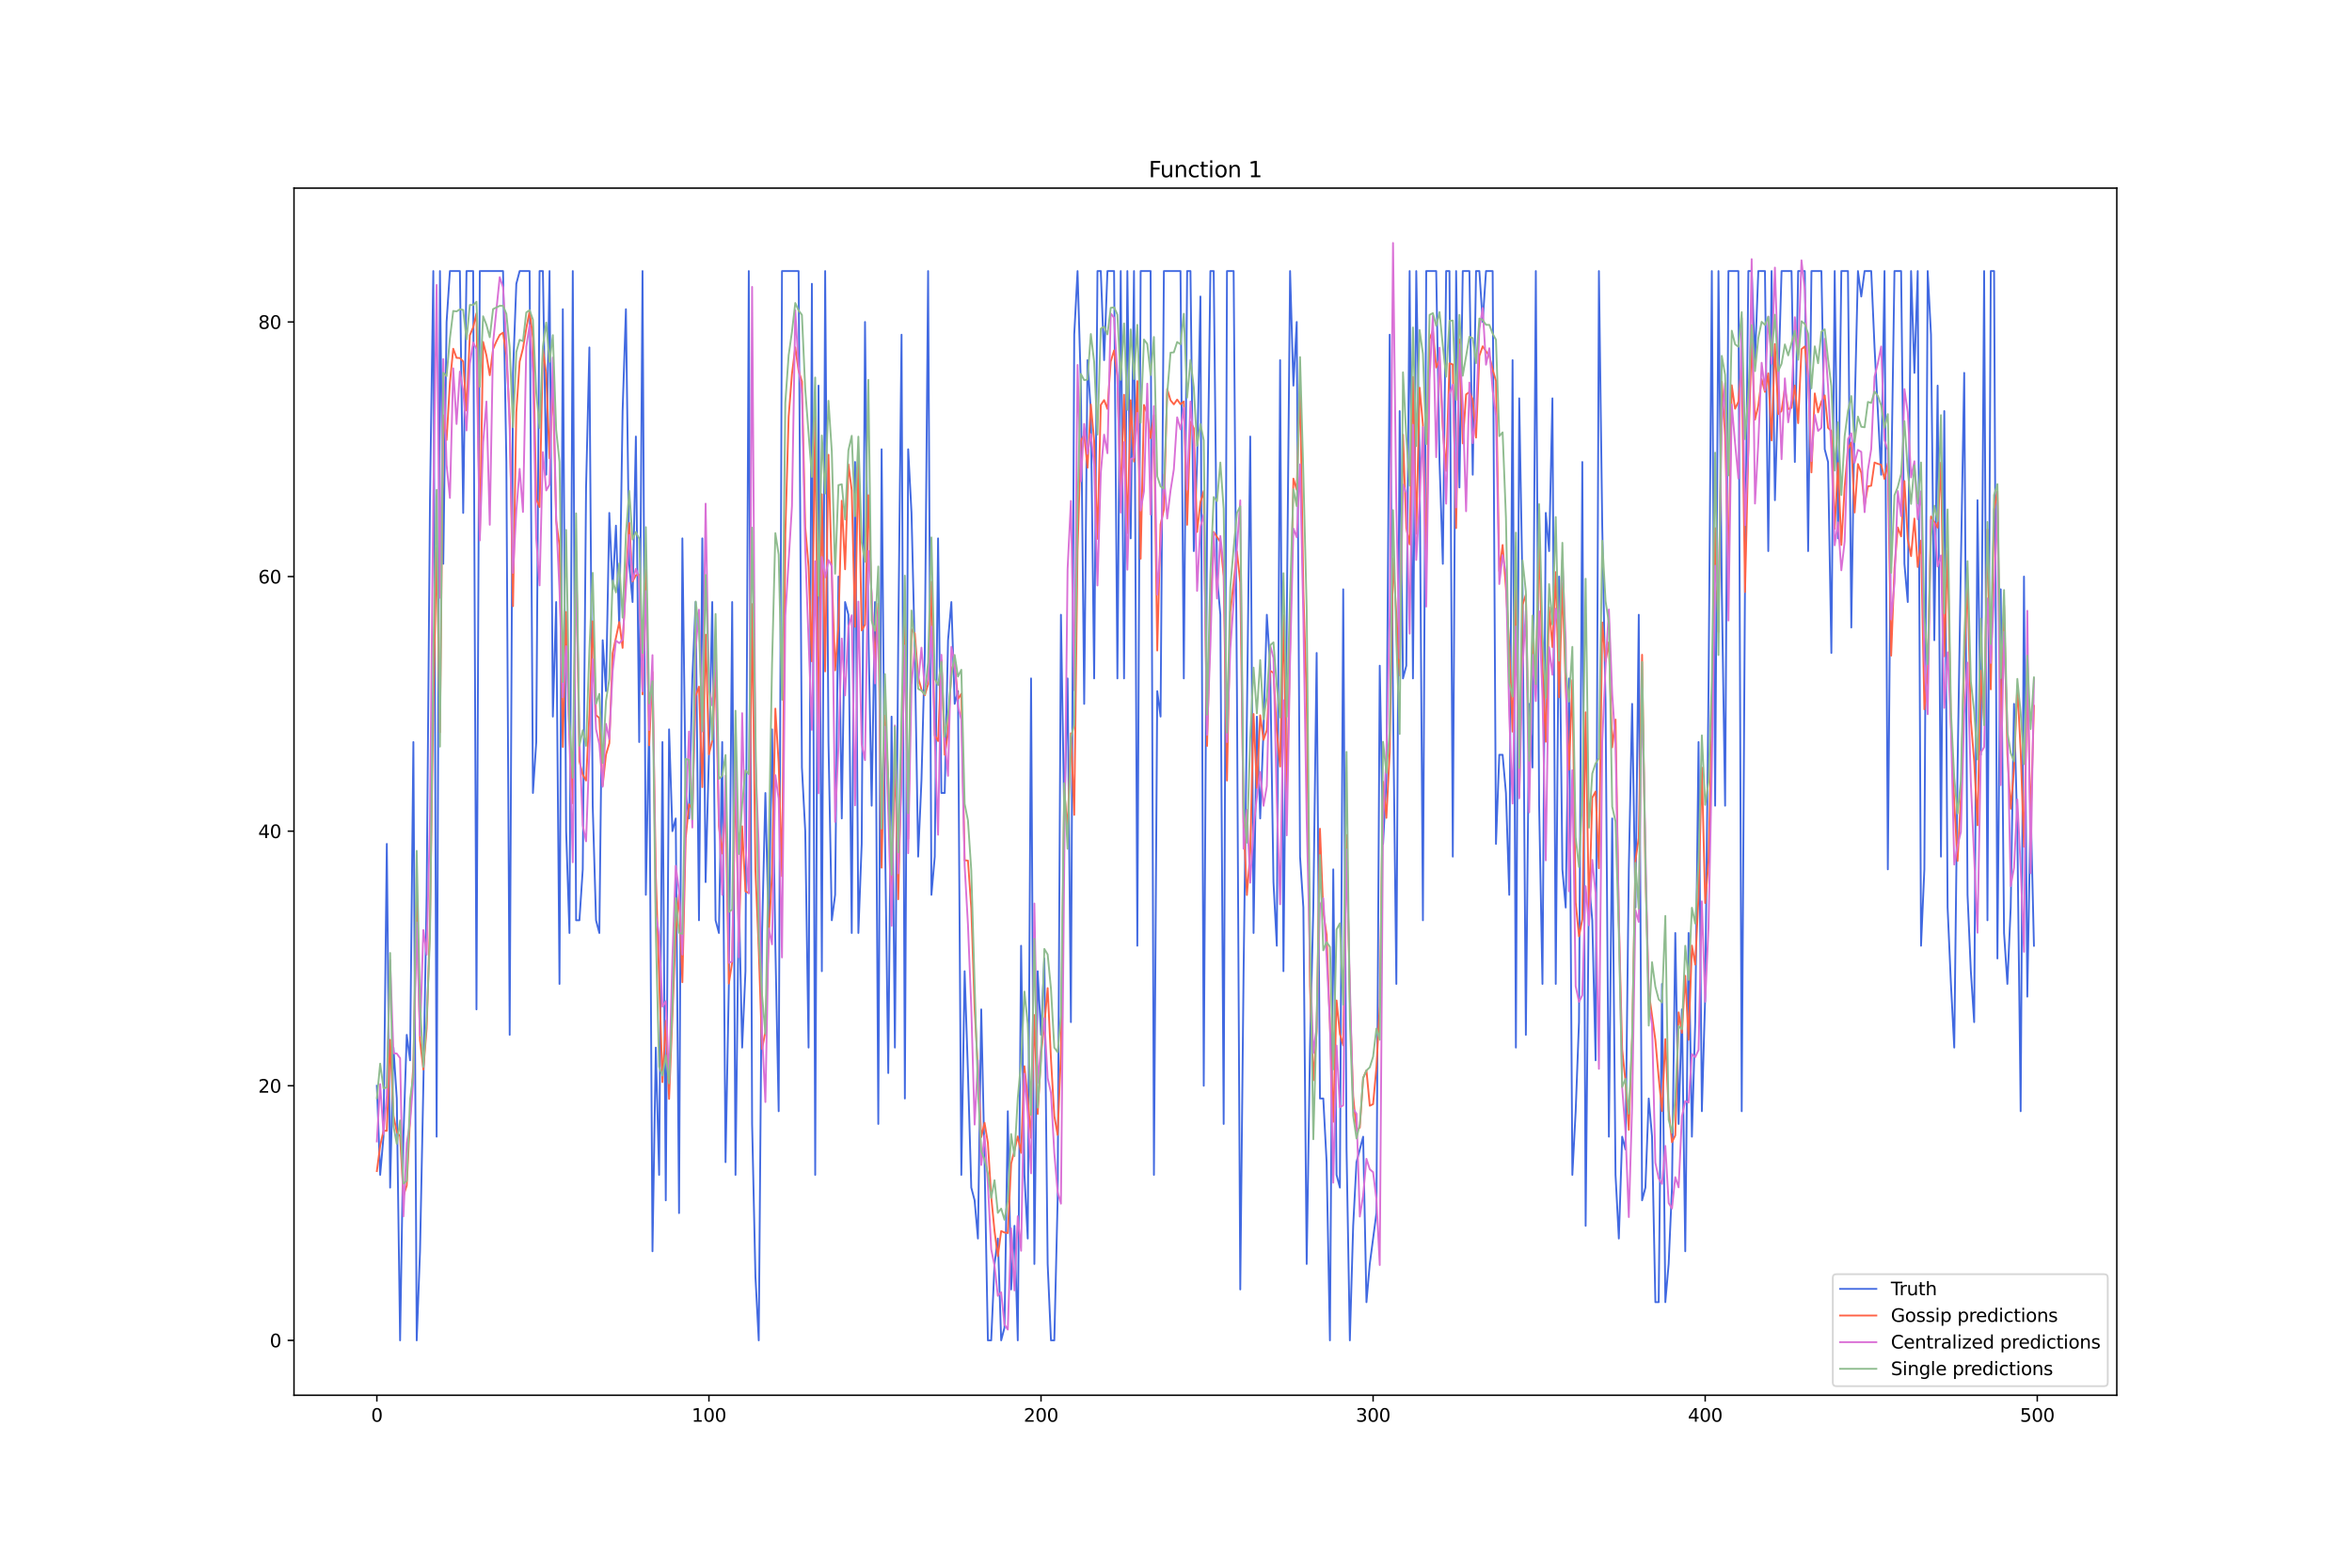 <?xml version="1.0" encoding="utf-8" standalone="no"?>
<!DOCTYPE svg PUBLIC "-//W3C//DTD SVG 1.1//EN"
  "http://www.w3.org/Graphics/SVG/1.1/DTD/svg11.dtd">
<svg xmlns:xlink="http://www.w3.org/1999/xlink" width="1296pt" height="864pt" viewBox="0 0 1296 864" xmlns="http://www.w3.org/2000/svg" version="1.1">
 <defs>
  <style type="text/css">*{stroke-linejoin: round; stroke-linecap: butt}</style>
 </defs>
 <g id="figure_1">
  <g id="patch_1">
   <path d="M 0 864 
L 1296 864 
L 1296 0 
L 0 0 
z
" style="fill: #ffffff"/>
  </g>
  <g id="axes_1">
   <g id="patch_2">
    <path d="M 162 768.96 
L 1166.4 768.96 
L 1166.4 103.68 
L 162 103.68 
z
" style="fill: #ffffff"/>
   </g>
   <g id="matplotlib.axis_1">
    <g id="xtick_1">
     <g id="line2d_1">
      <defs>
       <path id="m0e1971f159" d="M 0 0 
L 0 3.5 
" style="stroke: #000000; stroke-width: 0.8"/>
      </defs>
      <g>
       <use xlink:href="#m0e1971f159" x="207.655" y="768.96" style="stroke: #000000; stroke-width: 0.8"/>
      </g>
     </g>
     <g id="text_1">
      <!-- 0 -->
      <g transform="translate(204.473 783.558) scale(0.1 -0.1)">
       <defs>
        <path id="DejaVuSans-30" d="M 2034 4250 
Q 1547 4250 1301 3770 
Q 1056 3291 1056 2328 
Q 1056 1369 1301 889 
Q 1547 409 2034 409 
Q 2525 409 2770 889 
Q 3016 1369 3016 2328 
Q 3016 3291 2770 3770 
Q 2525 4250 2034 4250 
z
M 2034 4750 
Q 2819 4750 3233 4129 
Q 3647 3509 3647 2328 
Q 3647 1150 3233 529 
Q 2819 -91 2034 -91 
Q 1250 -91 836 529 
Q 422 1150 422 2328 
Q 422 3509 836 4129 
Q 1250 4750 2034 4750 
z
" transform="scale(0.016)"/>
       </defs>
       <use xlink:href="#DejaVuSans-30"/>
      </g>
     </g>
    </g>
    <g id="xtick_2">
     <g id="line2d_2">
      <g>
       <use xlink:href="#m0e1971f159" x="390.639" y="768.96" style="stroke: #000000; stroke-width: 0.8"/>
      </g>
     </g>
     <g id="text_2">
      <!-- 100 -->
      <g transform="translate(381.095 783.558) scale(0.1 -0.1)">
       <defs>
        <path id="DejaVuSans-31" d="M 794 531 
L 1825 531 
L 1825 4091 
L 703 3866 
L 703 4441 
L 1819 4666 
L 2450 4666 
L 2450 531 
L 3481 531 
L 3481 0 
L 794 0 
L 794 531 
z
" transform="scale(0.016)"/>
       </defs>
       <use xlink:href="#DejaVuSans-31"/>
       <use xlink:href="#DejaVuSans-30" x="63.623"/>
       <use xlink:href="#DejaVuSans-30" x="127.246"/>
      </g>
     </g>
    </g>
    <g id="xtick_3">
     <g id="line2d_3">
      <g>
       <use xlink:href="#m0e1971f159" x="573.623" y="768.96" style="stroke: #000000; stroke-width: 0.8"/>
      </g>
     </g>
     <g id="text_3">
      <!-- 200 -->
      <g transform="translate(564.079 783.558) scale(0.1 -0.1)">
       <defs>
        <path id="DejaVuSans-32" d="M 1228 531 
L 3431 531 
L 3431 0 
L 469 0 
L 469 531 
Q 828 903 1448 1529 
Q 2069 2156 2228 2338 
Q 2531 2678 2651 2914 
Q 2772 3150 2772 3378 
Q 2772 3750 2511 3984 
Q 2250 4219 1831 4219 
Q 1534 4219 1204 4116 
Q 875 4013 500 3803 
L 500 4441 
Q 881 4594 1212 4672 
Q 1544 4750 1819 4750 
Q 2544 4750 2975 4387 
Q 3406 4025 3406 3419 
Q 3406 3131 3298 2873 
Q 3191 2616 2906 2266 
Q 2828 2175 2409 1742 
Q 1991 1309 1228 531 
z
" transform="scale(0.016)"/>
       </defs>
       <use xlink:href="#DejaVuSans-32"/>
       <use xlink:href="#DejaVuSans-30" x="63.623"/>
       <use xlink:href="#DejaVuSans-30" x="127.246"/>
      </g>
     </g>
    </g>
    <g id="xtick_4">
     <g id="line2d_4">
      <g>
       <use xlink:href="#m0e1971f159" x="756.607" y="768.96" style="stroke: #000000; stroke-width: 0.8"/>
      </g>
     </g>
     <g id="text_4">
      <!-- 300 -->
      <g transform="translate(747.063 783.558) scale(0.1 -0.1)">
       <defs>
        <path id="DejaVuSans-33" d="M 2597 2516 
Q 3050 2419 3304 2112 
Q 3559 1806 3559 1356 
Q 3559 666 3084 287 
Q 2609 -91 1734 -91 
Q 1441 -91 1130 -33 
Q 819 25 488 141 
L 488 750 
Q 750 597 1062 519 
Q 1375 441 1716 441 
Q 2309 441 2620 675 
Q 2931 909 2931 1356 
Q 2931 1769 2642 2001 
Q 2353 2234 1838 2234 
L 1294 2234 
L 1294 2753 
L 1863 2753 
Q 2328 2753 2575 2939 
Q 2822 3125 2822 3475 
Q 2822 3834 2567 4026 
Q 2313 4219 1838 4219 
Q 1578 4219 1281 4162 
Q 984 4106 628 3988 
L 628 4550 
Q 988 4650 1302 4700 
Q 1616 4750 1894 4750 
Q 2613 4750 3031 4423 
Q 3450 4097 3450 3541 
Q 3450 3153 3228 2886 
Q 3006 2619 2597 2516 
z
" transform="scale(0.016)"/>
       </defs>
       <use xlink:href="#DejaVuSans-33"/>
       <use xlink:href="#DejaVuSans-30" x="63.623"/>
       <use xlink:href="#DejaVuSans-30" x="127.246"/>
      </g>
     </g>
    </g>
    <g id="xtick_5">
     <g id="line2d_5">
      <g>
       <use xlink:href="#m0e1971f159" x="939.591" y="768.96" style="stroke: #000000; stroke-width: 0.8"/>
      </g>
     </g>
     <g id="text_5">
      <!-- 400 -->
      <g transform="translate(930.047 783.558) scale(0.1 -0.1)">
       <defs>
        <path id="DejaVuSans-34" d="M 2419 4116 
L 825 1625 
L 2419 1625 
L 2419 4116 
z
M 2253 4666 
L 3047 4666 
L 3047 1625 
L 3713 1625 
L 3713 1100 
L 3047 1100 
L 3047 0 
L 2419 0 
L 2419 1100 
L 313 1100 
L 313 1709 
L 2253 4666 
z
" transform="scale(0.016)"/>
       </defs>
       <use xlink:href="#DejaVuSans-34"/>
       <use xlink:href="#DejaVuSans-30" x="63.623"/>
       <use xlink:href="#DejaVuSans-30" x="127.246"/>
      </g>
     </g>
    </g>
    <g id="xtick_6">
     <g id="line2d_6">
      <g>
       <use xlink:href="#m0e1971f159" x="1122.575" y="768.96" style="stroke: #000000; stroke-width: 0.8"/>
      </g>
     </g>
     <g id="text_6">
      <!-- 500 -->
      <g transform="translate(1113.032 783.558) scale(0.1 -0.1)">
       <defs>
        <path id="DejaVuSans-35" d="M 691 4666 
L 3169 4666 
L 3169 4134 
L 1269 4134 
L 1269 2991 
Q 1406 3038 1543 3061 
Q 1681 3084 1819 3084 
Q 2600 3084 3056 2656 
Q 3513 2228 3513 1497 
Q 3513 744 3044 326 
Q 2575 -91 1722 -91 
Q 1428 -91 1123 -41 
Q 819 9 494 109 
L 494 744 
Q 775 591 1075 516 
Q 1375 441 1709 441 
Q 2250 441 2565 725 
Q 2881 1009 2881 1497 
Q 2881 1984 2565 2268 
Q 2250 2553 1709 2553 
Q 1456 2553 1204 2497 
Q 953 2441 691 2322 
L 691 4666 
z
" transform="scale(0.016)"/>
       </defs>
       <use xlink:href="#DejaVuSans-35"/>
       <use xlink:href="#DejaVuSans-30" x="63.623"/>
       <use xlink:href="#DejaVuSans-30" x="127.246"/>
      </g>
     </g>
    </g>
   </g>
   <g id="matplotlib.axis_2">
    <g id="ytick_1">
     <g id="line2d_7">
      <defs>
       <path id="m66af9d716a" d="M 0 0 
L -3.5 0 
" style="stroke: #000000; stroke-width: 0.8"/>
      </defs>
      <g>
       <use xlink:href="#m66af9d716a" x="162" y="738.72" style="stroke: #000000; stroke-width: 0.8"/>
      </g>
     </g>
     <g id="text_7">
      <!-- 0 -->
      <g transform="translate(148.637 742.519) scale(0.1 -0.1)">
       <use xlink:href="#DejaVuSans-30"/>
      </g>
     </g>
    </g>
    <g id="ytick_2">
     <g id="line2d_8">
      <g>
       <use xlink:href="#m66af9d716a" x="162" y="598.402" style="stroke: #000000; stroke-width: 0.8"/>
      </g>
     </g>
     <g id="text_8">
      <!-- 20 -->
      <g transform="translate(142.275 602.201) scale(0.1 -0.1)">
       <use xlink:href="#DejaVuSans-32"/>
       <use xlink:href="#DejaVuSans-30" x="63.623"/>
      </g>
     </g>
    </g>
    <g id="ytick_3">
     <g id="line2d_9">
      <g>
       <use xlink:href="#m66af9d716a" x="162" y="458.084" style="stroke: #000000; stroke-width: 0.8"/>
      </g>
     </g>
     <g id="text_9">
      <!-- 40 -->
      <g transform="translate(142.275 461.883) scale(0.1 -0.1)">
       <use xlink:href="#DejaVuSans-34"/>
       <use xlink:href="#DejaVuSans-30" x="63.623"/>
      </g>
     </g>
    </g>
    <g id="ytick_4">
     <g id="line2d_10">
      <g>
       <use xlink:href="#m66af9d716a" x="162" y="317.765" style="stroke: #000000; stroke-width: 0.8"/>
      </g>
     </g>
     <g id="text_10">
      <!-- 60 -->
      <g transform="translate(142.275 321.565) scale(0.1 -0.1)">
       <defs>
        <path id="DejaVuSans-36" d="M 2113 2584 
Q 1688 2584 1439 2293 
Q 1191 2003 1191 1497 
Q 1191 994 1439 701 
Q 1688 409 2113 409 
Q 2538 409 2786 701 
Q 3034 994 3034 1497 
Q 3034 2003 2786 2293 
Q 2538 2584 2113 2584 
z
M 3366 4563 
L 3366 3988 
Q 3128 4100 2886 4159 
Q 2644 4219 2406 4219 
Q 1781 4219 1451 3797 
Q 1122 3375 1075 2522 
Q 1259 2794 1537 2939 
Q 1816 3084 2150 3084 
Q 2853 3084 3261 2657 
Q 3669 2231 3669 1497 
Q 3669 778 3244 343 
Q 2819 -91 2113 -91 
Q 1303 -91 875 529 
Q 447 1150 447 2328 
Q 447 3434 972 4092 
Q 1497 4750 2381 4750 
Q 2619 4750 2861 4703 
Q 3103 4656 3366 4563 
z
" transform="scale(0.016)"/>
       </defs>
       <use xlink:href="#DejaVuSans-36"/>
       <use xlink:href="#DejaVuSans-30" x="63.623"/>
      </g>
     </g>
    </g>
    <g id="ytick_5">
     <g id="line2d_11">
      <g>
       <use xlink:href="#m66af9d716a" x="162" y="177.447" style="stroke: #000000; stroke-width: 0.8"/>
      </g>
     </g>
     <g id="text_11">
      <!-- 80 -->
      <g transform="translate(142.275 181.247) scale(0.1 -0.1)">
       <defs>
        <path id="DejaVuSans-38" d="M 2034 2216 
Q 1584 2216 1326 1975 
Q 1069 1734 1069 1313 
Q 1069 891 1326 650 
Q 1584 409 2034 409 
Q 2484 409 2743 651 
Q 3003 894 3003 1313 
Q 3003 1734 2745 1975 
Q 2488 2216 2034 2216 
z
M 1403 2484 
Q 997 2584 770 2862 
Q 544 3141 544 3541 
Q 544 4100 942 4425 
Q 1341 4750 2034 4750 
Q 2731 4750 3128 4425 
Q 3525 4100 3525 3541 
Q 3525 3141 3298 2862 
Q 3072 2584 2669 2484 
Q 3125 2378 3379 2068 
Q 3634 1759 3634 1313 
Q 3634 634 3220 271 
Q 2806 -91 2034 -91 
Q 1263 -91 848 271 
Q 434 634 434 1313 
Q 434 1759 690 2068 
Q 947 2378 1403 2484 
z
M 1172 3481 
Q 1172 3119 1398 2916 
Q 1625 2713 2034 2713 
Q 2441 2713 2670 2916 
Q 2900 3119 2900 3481 
Q 2900 3844 2670 4047 
Q 2441 4250 2034 4250 
Q 1625 4250 1398 4047 
Q 1172 3844 1172 3481 
z
" transform="scale(0.016)"/>
       </defs>
       <use xlink:href="#DejaVuSans-38"/>
       <use xlink:href="#DejaVuSans-30" x="63.623"/>
      </g>
     </g>
    </g>
   </g>
   <g id="line2d_12">
    <path d="M 207.655 598.402 
L 209.484 647.513 
L 211.314 626.465 
L 213.144 465.1 
L 214.974 654.529 
L 216.804 577.354 
L 218.634 605.418 
L 220.463 738.72 
L 222.293 626.465 
L 224.123 570.338 
L 225.953 584.37 
L 227.783 408.972 
L 229.613 738.72 
L 231.442 689.609 
L 233.272 598.402 
L 235.102 493.163 
L 236.932 275.67 
L 238.762 149.384 
L 240.592 626.465 
L 242.422 149.384 
L 244.251 310.75 
L 246.081 177.447 
L 247.911 149.384 
L 253.401 149.384 
L 255.23 282.686 
L 257.06 149.384 
L 260.72 149.384 
L 262.55 556.306 
L 264.38 149.384 
L 277.189 149.384 
L 279.018 254.622 
L 280.848 570.338 
L 282.678 205.511 
L 284.508 156.4 
L 286.338 149.384 
L 291.827 149.384 
L 293.657 437.036 
L 295.487 408.972 
L 297.317 149.384 
L 299.147 149.384 
L 300.976 261.638 
L 302.806 149.384 
L 304.636 394.94 
L 306.466 331.797 
L 308.296 542.275 
L 310.126 170.431 
L 311.956 458.084 
L 313.785 514.211 
L 315.615 149.384 
L 317.445 507.195 
L 319.275 507.195 
L 321.105 479.131 
L 322.935 268.654 
L 324.764 191.479 
L 326.594 444.052 
L 328.424 507.195 
L 330.254 514.211 
L 332.084 352.845 
L 333.914 380.909 
L 335.743 282.686 
L 337.573 324.781 
L 339.403 289.702 
L 341.233 345.829 
L 343.063 226.559 
L 344.893 170.431 
L 346.723 310.75 
L 348.552 331.797 
L 350.382 240.59 
L 352.212 408.972 
L 354.042 149.384 
L 355.872 493.163 
L 357.702 394.94 
L 359.531 689.609 
L 361.361 577.354 
L 363.191 647.513 
L 365.021 408.972 
L 366.851 661.545 
L 368.681 401.956 
L 370.51 458.084 
L 372.34 451.068 
L 374.17 668.561 
L 376 296.718 
L 377.83 437.036 
L 379.66 451.068 
L 381.489 373.893 
L 383.319 331.797 
L 385.149 507.195 
L 386.979 296.718 
L 388.809 486.147 
L 390.639 415.988 
L 392.469 331.797 
L 394.298 507.195 
L 396.128 514.211 
L 397.958 408.972 
L 399.788 640.497 
L 401.618 542.275 
L 403.448 331.797 
L 405.277 647.513 
L 407.107 493.163 
L 408.937 577.354 
L 410.767 535.259 
L 412.597 149.384 
L 414.427 619.45 
L 416.256 703.64 
L 418.086 738.72 
L 419.916 514.211 
L 421.746 437.036 
L 423.576 514.211 
L 425.406 401.956 
L 427.236 521.227 
L 429.065 612.434 
L 430.895 149.384 
L 440.044 149.384 
L 441.874 423.004 
L 443.704 458.084 
L 445.534 577.354 
L 447.364 156.4 
L 449.194 647.513 
L 451.023 212.527 
L 452.853 535.259 
L 454.683 149.384 
L 456.513 408.972 
L 458.343 507.195 
L 460.173 493.163 
L 462.003 317.765 
L 463.832 451.068 
L 465.662 331.797 
L 467.492 338.813 
L 469.322 514.211 
L 471.152 254.622 
L 472.982 514.211 
L 474.811 465.1 
L 476.641 177.447 
L 478.471 345.829 
L 480.301 444.052 
L 482.131 331.797 
L 483.961 619.45 
L 485.79 247.606 
L 487.62 458.084 
L 489.45 591.386 
L 491.28 394.94 
L 493.11 577.354 
L 494.94 352.845 
L 496.77 184.463 
L 498.599 605.418 
L 500.429 247.606 
L 502.259 282.686 
L 504.089 359.861 
L 505.919 472.115 
L 507.749 430.02 
L 509.578 359.861 
L 511.408 149.384 
L 513.238 493.163 
L 515.068 472.115 
L 516.898 296.718 
L 518.728 437.036 
L 520.557 437.036 
L 522.387 352.845 
L 524.217 331.797 
L 526.047 387.925 
L 527.877 380.909 
L 529.707 647.513 
L 531.536 535.259 
L 533.366 591.386 
L 535.196 654.529 
L 537.026 661.545 
L 538.856 682.593 
L 540.686 556.306 
L 542.516 640.497 
L 544.345 738.72 
L 546.175 738.72 
L 548.005 696.625 
L 549.835 682.593 
L 551.665 738.72 
L 553.495 731.704 
L 555.324 612.434 
L 557.154 710.656 
L 558.984 675.577 
L 560.814 738.72 
L 562.644 521.227 
L 564.474 647.513 
L 566.303 682.593 
L 568.133 373.893 
L 569.963 696.625 
L 571.793 535.259 
L 573.623 570.338 
L 575.453 528.243 
L 577.283 696.625 
L 579.112 738.72 
L 580.942 738.72 
L 582.772 661.545 
L 584.602 338.813 
L 586.432 451.068 
L 588.262 373.893 
L 590.091 563.322 
L 591.921 184.463 
L 593.751 149.384 
L 595.581 212.527 
L 597.411 387.925 
L 599.241 198.495 
L 601.07 226.559 
L 602.9 373.893 
L 604.73 149.384 
L 606.56 149.384 
L 608.39 198.495 
L 610.22 149.384 
L 613.879 149.384 
L 615.709 373.893 
L 617.539 149.384 
L 619.369 373.893 
L 621.199 149.384 
L 623.029 296.718 
L 624.858 149.384 
L 626.688 521.227 
L 628.518 149.384 
L 634.008 149.384 
L 635.837 647.513 
L 637.667 380.909 
L 639.497 394.94 
L 641.327 149.384 
L 650.476 149.384 
L 652.306 373.893 
L 654.136 149.384 
L 655.966 149.384 
L 657.796 303.734 
L 659.625 254.622 
L 661.455 163.415 
L 663.285 598.402 
L 665.115 289.702 
L 666.945 149.384 
L 668.775 149.384 
L 670.604 317.765 
L 672.434 338.813 
L 674.264 619.45 
L 676.094 149.384 
L 679.754 149.384 
L 681.583 380.909 
L 683.413 710.656 
L 685.243 535.259 
L 687.073 394.94 
L 688.903 240.59 
L 690.733 514.211 
L 692.563 394.94 
L 694.392 451.068 
L 696.222 401.956 
L 698.052 338.813 
L 699.882 366.877 
L 701.712 486.147 
L 703.542 521.227 
L 705.371 198.495 
L 707.201 535.259 
L 710.861 149.384 
L 712.691 212.527 
L 714.521 177.447 
L 716.35 472.115 
L 718.18 500.179 
L 720.01 696.625 
L 721.84 577.354 
L 723.67 500.179 
L 725.5 359.861 
L 727.33 605.418 
L 729.159 605.418 
L 730.989 640.497 
L 732.819 738.72 
L 734.649 479.131 
L 736.479 647.513 
L 738.309 654.529 
L 740.138 324.781 
L 741.968 633.481 
L 743.798 738.72 
L 745.628 675.577 
L 747.458 640.497 
L 751.117 626.465 
L 752.947 717.672 
L 754.777 696.625 
L 758.437 668.561 
L 760.267 366.877 
L 762.097 465.1 
L 763.926 430.02 
L 765.756 184.463 
L 767.586 387.925 
L 769.416 542.275 
L 771.246 226.559 
L 773.076 373.893 
L 774.905 366.877 
L 776.735 149.384 
L 778.565 373.893 
L 780.395 149.384 
L 782.225 254.622 
L 784.055 507.195 
L 785.884 149.384 
L 791.374 149.384 
L 793.204 254.622 
L 795.034 310.75 
L 796.864 149.384 
L 798.693 149.384 
L 800.523 472.115 
L 802.353 149.384 
L 804.183 268.654 
L 806.013 149.384 
L 809.672 149.384 
L 811.502 261.638 
L 813.332 149.384 
L 815.162 149.384 
L 816.992 177.447 
L 818.822 149.384 
L 822.481 149.384 
L 824.311 465.1 
L 826.141 415.988 
L 827.971 415.988 
L 829.801 437.036 
L 831.63 493.163 
L 833.46 198.495 
L 835.29 577.354 
L 837.12 219.543 
L 838.95 324.781 
L 840.78 570.338 
L 842.61 387.925 
L 844.439 423.004 
L 846.269 149.384 
L 848.099 444.052 
L 849.929 542.275 
L 851.759 282.686 
L 853.589 303.734 
L 855.418 219.543 
L 857.248 542.275 
L 859.078 317.765 
L 860.908 479.131 
L 862.738 500.179 
L 864.568 373.893 
L 866.397 647.513 
L 868.227 612.434 
L 870.057 563.322 
L 871.887 254.622 
L 873.717 675.577 
L 875.547 486.147 
L 877.377 507.195 
L 879.206 584.37 
L 881.036 149.384 
L 882.866 289.702 
L 884.696 387.925 
L 886.526 626.465 
L 888.356 451.068 
L 890.185 647.513 
L 892.015 682.593 
L 893.845 626.465 
L 895.675 633.481 
L 897.505 479.131 
L 899.335 387.925 
L 901.164 500.179 
L 902.994 338.813 
L 904.824 661.545 
L 906.654 654.529 
L 908.484 605.418 
L 910.314 626.465 
L 912.144 717.672 
L 913.973 717.672 
L 915.803 542.275 
L 917.633 717.672 
L 919.463 696.625 
L 921.293 654.529 
L 923.123 514.211 
L 924.952 619.45 
L 926.782 556.306 
L 928.612 689.609 
L 930.442 514.211 
L 932.272 626.465 
L 934.102 563.322 
L 935.931 408.972 
L 937.761 612.434 
L 939.591 549.29 
L 941.421 380.909 
L 943.251 149.384 
L 945.081 444.052 
L 946.911 149.384 
L 948.74 324.781 
L 950.57 444.052 
L 952.4 149.384 
L 957.89 149.384 
L 959.719 612.434 
L 961.549 317.765 
L 963.379 149.384 
L 965.209 149.384 
L 967.039 198.495 
L 968.869 149.384 
L 972.528 149.384 
L 974.358 303.734 
L 976.188 149.384 
L 978.018 275.67 
L 981.678 149.384 
L 987.167 149.384 
L 988.997 254.622 
L 990.827 149.384 
L 994.486 149.384 
L 996.316 303.734 
L 998.146 149.384 
L 1003.636 149.384 
L 1005.465 247.606 
L 1007.295 254.622 
L 1009.125 359.861 
L 1010.955 149.384 
L 1012.785 296.718 
L 1014.615 149.384 
L 1018.274 149.384 
L 1020.104 345.829 
L 1021.934 226.559 
L 1023.764 149.384 
L 1025.594 163.415 
L 1027.424 149.384 
L 1031.083 149.384 
L 1032.913 191.479 
L 1036.573 261.638 
L 1038.403 149.384 
L 1040.232 479.131 
L 1042.062 268.654 
L 1043.892 149.384 
L 1047.552 149.384 
L 1049.382 310.75 
L 1051.211 331.797 
L 1053.041 149.384 
L 1054.871 205.511 
L 1056.701 149.384 
L 1058.531 521.227 
L 1060.361 479.131 
L 1062.191 149.384 
L 1064.02 184.463 
L 1065.85 352.845 
L 1067.68 212.527 
L 1069.51 472.115 
L 1071.34 226.559 
L 1073.17 500.179 
L 1074.999 542.275 
L 1076.829 577.354 
L 1078.659 423.004 
L 1080.489 310.75 
L 1082.319 205.511 
L 1084.149 493.163 
L 1085.978 535.259 
L 1087.808 563.322 
L 1089.638 275.67 
L 1091.468 415.988 
L 1093.298 149.384 
L 1095.128 507.195 
L 1096.958 149.384 
L 1098.787 149.384 
L 1100.617 528.243 
L 1102.447 324.781 
L 1104.277 514.211 
L 1106.107 542.275 
L 1107.937 500.179 
L 1109.766 387.925 
L 1111.596 458.084 
L 1113.426 612.434 
L 1115.256 317.765 
L 1117.086 549.29 
L 1118.916 444.052 
L 1120.745 521.227 
L 1120.745 521.227 
" clip-path="url(#p444570c0ee)" style="fill: none; stroke: #4169e1; stroke-linecap: square"/>
   </g>
   <g id="line2d_13">
    <path d="M 207.655 645.423 
L 209.484 631.421 
L 211.314 623.212 
L 213.144 623.222 
L 214.974 573.072 
L 216.804 614.92 
L 218.634 623.858 
L 220.463 626.265 
L 222.293 659.101 
L 224.123 653.388 
L 225.953 616.237 
L 227.783 586.65 
L 229.613 496.951 
L 231.442 573.434 
L 233.272 589.452 
L 235.102 566.748 
L 236.932 508.091 
L 238.762 388.146 
L 240.592 301.711 
L 242.422 403.602 
L 244.251 228.885 
L 246.081 242.513 
L 247.911 210.833 
L 249.741 192.198 
L 251.571 197.235 
L 253.401 197.309 
L 255.23 199.235 
L 257.06 226.256 
L 258.89 184.781 
L 260.72 180.347 
L 262.55 172.645 
L 264.38 295.196 
L 266.209 188.434 
L 268.039 195.944 
L 269.869 206.79 
L 271.699 192.387 
L 273.529 188.14 
L 275.359 184.561 
L 277.189 183.346 
L 279.018 195.718 
L 280.848 229.903 
L 282.678 334.093 
L 284.508 227.215 
L 286.338 199.305 
L 288.168 192.042 
L 289.997 180.92 
L 291.827 171.689 
L 293.657 186.238 
L 295.487 275.263 
L 297.317 279.452 
L 299.147 192.163 
L 300.976 206.085 
L 302.806 252.608 
L 304.636 210.586 
L 306.466 286.918 
L 308.296 300.746 
L 310.126 411.664 
L 311.956 337.279 
L 313.785 404.809 
L 315.615 442.717 
L 317.445 303.884 
L 319.275 419.668 
L 321.105 426.958 
L 322.935 430.172 
L 324.764 393.621 
L 326.594 342.389 
L 328.424 394.189 
L 330.254 395.673 
L 332.084 432.937 
L 333.914 415.95 
L 335.743 409.65 
L 337.573 360.072 
L 341.233 342.815 
L 343.063 357.075 
L 344.893 318.442 
L 346.723 288.236 
L 348.552 320.412 
L 350.382 317.033 
L 352.212 316.811 
L 354.042 382.714 
L 355.872 313.731 
L 357.702 410.78 
L 359.531 370.351 
L 361.361 481.782 
L 365.021 596.386 
L 366.851 562.594 
L 368.681 605.673 
L 372.34 513.728 
L 374.17 492.842 
L 376 541.342 
L 377.83 461.995 
L 379.66 443.308 
L 381.489 446.255 
L 383.319 383.451 
L 385.149 378.426 
L 386.979 433.831 
L 388.809 349.745 
L 390.639 415.683 
L 392.469 408.181 
L 394.298 369.03 
L 396.128 455.191 
L 397.958 470.381 
L 399.788 444.331 
L 401.618 542.081 
L 403.448 530.345 
L 405.277 425.969 
L 407.107 518.967 
L 408.937 455.384 
L 410.767 491.269 
L 412.597 492.151 
L 414.427 332.924 
L 416.256 479.513 
L 418.086 523.516 
L 419.916 578.11 
L 421.746 568.564 
L 423.576 515.696 
L 425.406 481.576 
L 427.236 390.535 
L 429.065 420.687 
L 430.895 482.915 
L 432.725 294.325 
L 434.555 229.68 
L 436.385 206.085 
L 438.215 191.448 
L 440.044 204.323 
L 441.874 210.245 
L 443.704 290.388 
L 445.534 312.356 
L 447.364 364.495 
L 449.194 228.065 
L 451.023 408.14 
L 452.853 272.383 
L 454.683 370.043 
L 456.513 250.622 
L 458.343 316.288 
L 460.173 369.454 
L 462.003 345.024 
L 463.832 275.97 
L 465.662 313.756 
L 467.492 255.911 
L 469.322 270.235 
L 471.152 345.457 
L 472.982 253.479 
L 474.811 347.462 
L 476.641 344.26 
L 478.471 272.897 
L 480.301 332.093 
L 482.131 364.311 
L 483.961 332.671 
L 485.79 478.224 
L 487.62 394.387 
L 489.45 429.235 
L 491.28 494.448 
L 493.11 417.247 
L 494.94 495.609 
L 496.77 417.339 
L 498.599 334.3 
L 500.429 462.222 
L 502.259 346.777 
L 504.089 349.14 
L 505.919 373.263 
L 507.749 380.073 
L 509.578 383.214 
L 511.408 377.062 
L 513.238 320.604 
L 515.068 405.332 
L 516.898 408.437 
L 518.728 363.907 
L 520.557 415.985 
L 522.387 403.769 
L 524.217 368.925 
L 526.047 365.129 
L 527.877 385.272 
L 529.707 382.365 
L 531.536 474.122 
L 533.366 474.324 
L 535.196 500.571 
L 537.026 555.648 
L 538.856 589.101 
L 540.686 626.7 
L 542.516 618.814 
L 544.345 629.866 
L 546.175 659.44 
L 548.005 678.45 
L 549.835 692.337 
L 551.665 678.441 
L 553.495 679.284 
L 555.324 679.569 
L 557.154 641.292 
L 558.984 634.113 
L 560.814 626.298 
L 562.644 635.362 
L 564.474 587.63 
L 566.303 605.461 
L 568.133 627.109 
L 569.963 559.443 
L 571.793 613.953 
L 573.623 581.059 
L 575.453 564.588 
L 577.283 544.572 
L 579.112 583.691 
L 580.942 615.083 
L 582.772 625.463 
L 584.602 580.513 
L 586.432 435.708 
L 588.262 457.581 
L 590.091 404.152 
L 591.921 449.096 
L 593.751 303.296 
L 595.581 243.04 
L 597.411 239.562 
L 599.241 257.793 
L 601.07 222.893 
L 602.9 242.936 
L 604.73 296.962 
L 606.56 223.178 
L 608.39 220.479 
L 610.22 225.354 
L 612.05 199.198 
L 613.879 193.143 
L 615.709 207.182 
L 617.539 275.098 
L 619.369 217.558 
L 621.199 293.83 
L 623.029 220.555 
L 624.858 254.393 
L 626.688 210.026 
L 628.518 307.939 
L 630.348 223.18 
L 632.178 227.922 
L 634.008 241.497 
L 635.837 228.875 
L 637.667 358.536 
L 639.497 289.045 
L 641.327 280.856 
L 643.157 214.411 
L 644.987 220.61 
L 646.817 222.844 
L 648.646 220.207 
L 650.476 222.764 
L 652.306 221.254 
L 654.136 289.239 
L 655.966 232.411 
L 657.796 236.023 
L 659.625 293.194 
L 661.455 276.85 
L 663.285 270.598 
L 665.115 411.126 
L 666.945 339.961 
L 668.775 293.15 
L 672.434 298.724 
L 674.264 317.477 
L 676.094 430.194 
L 677.924 337.45 
L 679.754 321.315 
L 681.583 303.916 
L 683.413 321.186 
L 685.243 452.73 
L 687.073 493.285 
L 688.903 469.775 
L 690.733 393.515 
L 692.563 434.305 
L 694.392 394.189 
L 696.222 407.76 
L 698.052 402.435 
L 699.882 369.71 
L 701.712 370.829 
L 703.542 403.208 
L 705.371 422.468 
L 707.201 339.036 
L 709.031 438.938 
L 710.861 355.845 
L 712.691 263.782 
L 714.521 269.95 
L 716.35 211.739 
L 718.18 325.968 
L 720.01 385.783 
L 721.84 543.219 
L 723.67 595.416 
L 725.5 568.419 
L 727.33 456.752 
L 729.159 502.56 
L 730.989 515.172 
L 732.819 564.184 
L 734.649 618.259 
L 736.479 551.39 
L 738.309 569.886 
L 740.138 576.134 
L 741.968 460.167 
L 743.798 550.35 
L 745.628 604.136 
L 747.458 623.159 
L 749.288 621.402 
L 751.117 594.122 
L 752.947 589.906 
L 754.777 609.409 
L 756.607 608.518 
L 758.437 588.305 
L 760.267 554.243 
L 762.097 430.864 
L 763.926 450.756 
L 765.756 414.344 
L 767.586 307.745 
L 769.416 338.591 
L 771.246 372.227 
L 773.076 239.609 
L 774.905 291.093 
L 776.735 300.034 
L 778.565 207.719 
L 780.395 294.216 
L 782.225 213.655 
L 784.055 234.022 
L 785.884 313.067 
L 787.714 186.831 
L 789.544 182.18 
L 791.374 202.557 
L 793.204 198.262 
L 795.034 236.653 
L 796.864 259.549 
L 798.693 200.247 
L 800.523 200.857 
L 802.353 291.06 
L 804.183 186.933 
L 806.013 244.373 
L 807.843 217.353 
L 809.672 216.112 
L 811.502 220.294 
L 813.332 241.173 
L 815.162 196.151 
L 816.992 190.848 
L 818.822 193.626 
L 820.651 196.153 
L 822.481 203.785 
L 824.311 209.825 
L 826.141 314.703 
L 827.971 300.362 
L 829.801 324.131 
L 831.63 355.535 
L 833.46 403.234 
L 835.29 317.616 
L 837.12 439.145 
L 838.95 333.26 
L 840.78 327.774 
L 842.61 427.467 
L 844.439 353.566 
L 846.269 374.098 
L 848.099 299.129 
L 849.929 366.543 
L 851.759 408.819 
L 853.589 334.642 
L 855.418 356.651 
L 857.248 315.316 
L 859.078 384.324 
L 860.908 321.423 
L 862.738 378.7 
L 864.568 424.229 
L 866.397 374.834 
L 868.227 497.354 
L 870.057 516.084 
L 871.887 506.661 
L 873.717 392.565 
L 875.547 503.238 
L 877.377 439.638 
L 879.206 436.198 
L 881.036 478.529 
L 882.866 343.06 
L 884.696 364.49 
L 886.526 353.957 
L 888.356 411.889 
L 890.185 396.564 
L 892.015 506.897 
L 893.845 578.387 
L 895.675 595.851 
L 897.505 622.669 
L 899.335 572.258 
L 901.164 474.235 
L 902.994 461.707 
L 904.824 360.847 
L 906.654 480.811 
L 908.484 546.415 
L 912.144 573.176 
L 913.973 593.796 
L 915.803 612.35 
L 917.633 572.706 
L 919.463 611.738 
L 921.293 629.521 
L 923.123 625.756 
L 924.952 557.924 
L 926.782 569.229 
L 928.612 537.798 
L 930.442 573.101 
L 932.272 521.122 
L 934.102 531.592 
L 935.931 494.097 
L 937.761 423.006 
L 939.591 497.698 
L 941.421 474.879 
L 943.251 397.994 
L 945.081 291.071 
L 946.911 348.287 
L 948.74 210.371 
L 950.57 240.41 
L 952.4 312.61 
L 954.23 212.322 
L 956.06 225.254 
L 957.89 221.445 
L 959.719 200.287 
L 961.549 326.285 
L 963.379 246.949 
L 965.209 188.092 
L 967.039 231.25 
L 968.869 223.527 
L 970.698 208.962 
L 972.528 215.965 
L 974.358 205.773 
L 976.188 242.752 
L 978.018 189.589 
L 979.848 228.22 
L 981.678 226.51 
L 983.507 213.88 
L 985.337 225.496 
L 987.167 224.786 
L 988.997 212.471 
L 990.827 233.207 
L 992.657 192.426 
L 994.486 190.928 
L 996.316 207.242 
L 998.146 260.355 
L 999.976 216.816 
L 1001.806 227.265 
L 1003.636 221.316 
L 1005.465 217.919 
L 1007.295 235.805 
L 1009.125 237.503 
L 1010.955 291.416 
L 1012.785 255.172 
L 1014.615 300.354 
L 1016.444 268.347 
L 1018.274 247.504 
L 1020.104 243.882 
L 1021.934 282.464 
L 1023.764 255.76 
L 1025.594 260.516 
L 1027.424 278.637 
L 1029.253 268.031 
L 1031.083 267.69 
L 1032.913 254.902 
L 1034.743 255.641 
L 1036.573 256.161 
L 1038.403 264 
L 1040.232 255.335 
L 1042.062 361.362 
L 1043.892 313.322 
L 1045.722 290.694 
L 1047.552 295.621 
L 1049.382 265.125 
L 1051.211 297.225 
L 1053.041 306.501 
L 1054.871 285.783 
L 1056.701 312.499 
L 1058.531 297.91 
L 1060.361 390.917 
L 1062.191 370.99 
L 1064.02 284.676 
L 1067.68 290.821 
L 1069.51 254.957 
L 1071.34 361.716 
L 1073.17 303.291 
L 1074.999 399.066 
L 1076.829 442.323 
L 1078.659 474.496 
L 1080.489 439.126 
L 1082.319 363.109 
L 1084.149 319.974 
L 1085.978 397.011 
L 1087.808 419.401 
L 1089.638 454.848 
L 1091.468 369.682 
L 1093.298 397.737 
L 1095.128 291.825 
L 1096.958 379.92 
L 1098.787 280.818 
L 1100.617 270.728 
L 1102.447 408.278 
L 1104.277 333.772 
L 1106.107 415.832 
L 1107.937 445.725 
L 1109.766 423.402 
L 1111.596 378.333 
L 1113.426 413.778 
L 1115.256 466.667 
L 1117.086 369.764 
L 1118.916 453.591 
L 1120.745 388.969 
L 1120.745 388.969 
" clip-path="url(#p444570c0ee)" style="fill: none; stroke: #ff6347; stroke-linecap: square"/>
   </g>
   <g id="line2d_14">
    <path d="M 207.655 629.088 
L 209.484 597.478 
L 211.314 624.996 
L 213.144 603.776 
L 214.974 529.169 
L 216.804 580.468 
L 218.634 580.64 
L 220.463 583.191 
L 222.293 670.362 
L 224.123 629.945 
L 225.953 618.923 
L 227.783 594.906 
L 229.613 508.339 
L 231.442 570.699 
L 233.272 512.559 
L 235.102 526.172 
L 236.932 451.136 
L 238.762 275.752 
L 240.592 157.049 
L 242.422 329.439 
L 244.251 197.89 
L 246.081 256.23 
L 247.911 274.413 
L 249.741 202.983 
L 251.571 233.691 
L 253.401 204.784 
L 255.23 215.54 
L 257.06 237.24 
L 258.89 200.472 
L 260.72 188.768 
L 262.55 192.335 
L 264.38 297.888 
L 266.209 244.002 
L 268.039 221.287 
L 269.869 289.228 
L 271.699 188.865 
L 275.359 152.766 
L 277.189 158.324 
L 279.018 188.62 
L 280.848 236.795 
L 282.678 315.737 
L 284.508 281.406 
L 286.338 258.395 
L 288.168 282.154 
L 289.997 191.152 
L 291.827 179.137 
L 293.657 205.433 
L 295.487 297.021 
L 297.317 322.631 
L 299.147 249.176 
L 300.976 270.311 
L 302.806 267.04 
L 304.636 197.048 
L 306.466 285.865 
L 308.296 325.377 
L 310.126 384.274 
L 311.956 356.151 
L 313.785 407.385 
L 315.615 475.244 
L 317.445 305.363 
L 319.275 407.073 
L 321.105 454.868 
L 322.935 463.704 
L 326.594 363.325 
L 328.424 401.847 
L 330.254 410.236 
L 332.084 433.604 
L 333.914 398.93 
L 335.743 407.355 
L 337.573 369.99 
L 339.403 353.068 
L 341.233 354.465 
L 343.063 352.519 
L 344.893 324.709 
L 346.723 294.788 
L 348.552 319.914 
L 350.382 313.487 
L 352.212 318.282 
L 354.042 381.021 
L 355.872 325.783 
L 357.702 402.335 
L 359.531 361.064 
L 361.361 503.842 
L 363.191 515.262 
L 365.021 554.812 
L 366.851 551.775 
L 368.681 595.894 
L 370.51 528.051 
L 372.34 477.201 
L 374.17 490.931 
L 376 526.075 
L 377.83 450.945 
L 379.66 403.187 
L 381.489 456.088 
L 383.319 358.018 
L 385.149 336.015 
L 386.979 403.105 
L 388.809 277.574 
L 390.639 380.005 
L 392.469 388.8 
L 394.298 356.743 
L 396.128 450.835 
L 397.958 493.217 
L 399.788 427.491 
L 401.618 530.66 
L 403.448 529.861 
L 405.277 404.746 
L 407.107 527.615 
L 408.937 393.043 
L 410.767 466.674 
L 412.597 492.325 
L 414.427 158.116 
L 416.256 418.228 
L 418.086 466.248 
L 419.916 569.453 
L 421.746 607.36 
L 423.576 511.678 
L 425.406 520.434 
L 427.236 427.233 
L 429.065 440.202 
L 430.895 527.675 
L 432.725 339.361 
L 436.385 278.846 
L 438.215 170.956 
L 440.044 202.262 
L 441.874 217.318 
L 443.704 303.252 
L 447.364 402.237 
L 449.194 309.31 
L 451.023 437.23 
L 452.853 306.955 
L 454.683 318.251 
L 456.513 308.677 
L 458.343 312.008 
L 460.173 453 
L 462.003 411.461 
L 463.832 351.914 
L 465.662 383.262 
L 467.492 345.512 
L 469.322 339.091 
L 471.152 443.862 
L 472.982 331.551 
L 474.811 410.309 
L 476.641 418.948 
L 478.471 303.618 
L 480.301 326.917 
L 482.131 376.678 
L 483.961 336.015 
L 485.79 451.589 
L 487.62 400.464 
L 489.45 447.63 
L 491.28 510.247 
L 493.11 399.812 
L 494.94 481.329 
L 496.77 430.752 
L 498.599 355.764 
L 500.429 470.218 
L 502.259 377.454 
L 504.089 356.809 
L 505.919 376.53 
L 507.749 356.94 
L 509.578 379.699 
L 511.408 374.251 
L 513.238 345.348 
L 515.068 407.089 
L 516.898 460.068 
L 518.728 360.865 
L 520.557 408.369 
L 522.387 427.593 
L 524.217 356.499 
L 526.047 365.295 
L 527.877 389.299 
L 529.707 396.574 
L 531.536 477.109 
L 533.366 509.646 
L 535.196 555.128 
L 537.026 619.811 
L 538.856 584.32 
L 540.686 642.085 
L 542.516 625.843 
L 544.345 652.452 
L 546.175 688.51 
L 548.005 697.532 
L 549.835 714.18 
L 551.665 712.239 
L 553.495 729.97 
L 555.324 732.773 
L 557.154 676.97 
L 558.984 711.2 
L 560.814 670.301 
L 562.644 689.332 
L 564.474 591.76 
L 566.303 613.309 
L 568.133 646.672 
L 569.963 497.954 
L 571.793 596.953 
L 573.623 577.367 
L 575.453 561.21 
L 577.283 594.151 
L 579.112 602.329 
L 580.942 635.433 
L 582.772 656.998 
L 584.602 663.37 
L 586.432 474.291 
L 588.262 313.703 
L 590.091 276.077 
L 591.921 380.356 
L 593.751 201.129 
L 595.581 265.29 
L 597.411 233.633 
L 599.241 250.124 
L 601.07 239.3 
L 602.9 256.116 
L 604.73 322.668 
L 606.56 260.553 
L 608.39 239.552 
L 610.22 249.789 
L 612.05 172.75 
L 613.879 175.14 
L 615.709 206.963 
L 617.539 282.53 
L 619.369 243.694 
L 621.199 313.997 
L 623.029 253.069 
L 624.858 252.145 
L 626.688 227.552 
L 628.518 281.307 
L 630.348 270.823 
L 632.178 211.45 
L 634.008 283.615 
L 635.837 223.852 
L 637.667 327.807 
L 639.497 301.011 
L 641.327 261.594 
L 643.157 285.803 
L 644.987 270.366 
L 646.817 258.601 
L 648.646 229.997 
L 650.476 236.62 
L 652.306 224.777 
L 654.136 269.804 
L 655.966 221.286 
L 657.796 245.038 
L 659.625 325.656 
L 661.455 290.244 
L 663.285 283.454 
L 665.115 405.028 
L 666.945 356.03 
L 668.775 293.571 
L 670.604 329.854 
L 672.434 295.412 
L 674.264 312.131 
L 676.094 408.986 
L 677.924 357.626 
L 679.754 331.612 
L 681.583 302.123 
L 683.413 275.764 
L 685.243 467.791 
L 687.073 446.393 
L 688.903 486.503 
L 690.733 455.787 
L 692.563 439.468 
L 694.392 425.478 
L 696.222 444.11 
L 698.052 433.262 
L 699.882 355.507 
L 701.712 362.65 
L 703.542 441.198 
L 705.371 498.374 
L 707.201 385.9 
L 709.031 460.366 
L 710.861 363.905 
L 712.691 291.266 
L 714.521 296.078 
L 716.35 255.913 
L 718.18 341.373 
L 720.01 452.114 
L 721.84 528.418 
L 723.67 580.384 
L 725.5 565.88 
L 727.33 498.885 
L 729.159 495.046 
L 730.989 527.253 
L 732.819 564.05 
L 734.649 651.823 
L 736.479 576.238 
L 738.309 610.234 
L 740.138 609.183 
L 741.968 468.163 
L 743.798 542.07 
L 745.628 611.068 
L 747.458 613.822 
L 749.288 670.493 
L 751.117 658.795 
L 752.947 638.652 
L 754.777 644.423 
L 756.607 646.036 
L 758.437 660.955 
L 760.267 697.212 
L 762.097 452.028 
L 763.926 416.926 
L 765.756 339.768 
L 767.586 133.92 
L 769.416 279.764 
L 771.246 362.755 
L 773.076 267.067 
L 774.905 271.832 
L 776.735 349.23 
L 778.565 234.107 
L 780.395 308.607 
L 782.225 276.132 
L 784.055 235.387 
L 785.884 334.337 
L 787.714 209.292 
L 789.544 174 
L 791.374 251.96 
L 793.204 191.601 
L 795.034 233.014 
L 796.864 277.608 
L 798.693 217.152 
L 800.523 211.988 
L 802.353 279.663 
L 804.183 189.834 
L 806.013 223.016 
L 807.843 281.775 
L 809.672 210.855 
L 811.502 244.229 
L 813.332 227.774 
L 815.162 181.439 
L 816.992 169.693 
L 818.822 200.995 
L 820.651 191.928 
L 822.481 215.309 
L 824.311 229.131 
L 826.141 321.876 
L 827.971 305.986 
L 829.801 315.843 
L 831.63 394.202 
L 833.46 442.868 
L 835.29 345.267 
L 837.12 440.016 
L 838.95 368.336 
L 840.78 336.627 
L 842.61 447.717 
L 844.439 360.813 
L 846.269 386.4 
L 848.099 336.86 
L 849.929 383.779 
L 851.759 474.179 
L 853.589 356.699 
L 855.418 371.855 
L 857.248 335.456 
L 859.078 347.33 
L 860.908 308.442 
L 862.738 353.552 
L 864.568 491.259 
L 866.397 424.505 
L 868.227 543.549 
L 870.057 552.102 
L 871.887 548.531 
L 873.717 488.413 
L 875.547 509.97 
L 877.377 473.942 
L 879.206 492.16 
L 881.036 589.063 
L 882.866 408.486 
L 884.696 367.562 
L 886.526 335.894 
L 888.356 382.513 
L 890.185 409.936 
L 893.845 599.156 
L 895.675 623.958 
L 897.505 670.775 
L 899.335 609.448 
L 901.164 501.604 
L 902.994 508.104 
L 904.824 379.409 
L 908.484 553.378 
L 910.314 564.5 
L 912.144 640.787 
L 913.973 649.462 
L 915.803 652.47 
L 917.633 631.567 
L 919.463 663.037 
L 921.293 666.02 
L 923.123 648.757 
L 924.952 654.392 
L 926.782 615.222 
L 928.612 606.847 
L 930.442 607.675 
L 932.272 580.917 
L 934.102 582.652 
L 935.931 578.667 
L 937.761 496.741 
L 939.591 552.049 
L 941.421 510.994 
L 943.251 423.082 
L 945.081 311.746 
L 946.911 329.832 
L 948.74 232.601 
L 950.57 211.048 
L 952.4 342.006 
L 954.23 222.935 
L 956.06 244.074 
L 957.89 263.727 
L 959.719 175.258 
L 961.549 289.444 
L 963.379 248.027 
L 965.209 142.813 
L 967.039 277.528 
L 968.869 243.992 
L 970.698 199.942 
L 972.528 215.017 
L 974.358 174.471 
L 976.188 200.469 
L 978.018 147.473 
L 979.848 203.824 
L 981.678 253.074 
L 983.507 208.536 
L 985.337 232.76 
L 987.167 220.626 
L 988.997 174.824 
L 990.827 195.427 
L 992.657 143.472 
L 994.486 159.944 
L 998.146 254.13 
L 999.976 228.668 
L 1001.806 237.5 
L 1003.636 235.77 
L 1005.465 186.717 
L 1007.295 213.06 
L 1009.125 248.437 
L 1010.955 300.534 
L 1012.785 287.892 
L 1014.615 314.315 
L 1016.444 298.419 
L 1018.274 241.948 
L 1020.104 238.792 
L 1021.934 255.04 
L 1023.764 247.961 
L 1025.594 249.045 
L 1027.424 282.276 
L 1029.253 259.095 
L 1031.083 247.42 
L 1032.913 207.534 
L 1034.743 200.239 
L 1036.573 190.964 
L 1038.403 242.648 
L 1040.232 248.112 
L 1042.062 341.378 
L 1043.892 321.385 
L 1045.722 270.652 
L 1047.552 284.458 
L 1049.382 214.44 
L 1051.211 227.218 
L 1053.041 263.108 
L 1054.871 254.217 
L 1056.701 286.19 
L 1058.531 270.782 
L 1060.361 362.802 
L 1062.191 393.621 
L 1064.02 286.595 
L 1065.85 288.659 
L 1067.68 312.236 
L 1069.51 306.081 
L 1071.34 390.127 
L 1073.17 359.491 
L 1074.999 399.35 
L 1076.829 476.472 
L 1078.659 466.175 
L 1080.489 458.453 
L 1082.319 393.525 
L 1084.149 365.174 
L 1085.978 431.293 
L 1089.638 514.076 
L 1091.468 414.735 
L 1093.298 411.807 
L 1095.128 329.798 
L 1096.958 365.37 
L 1098.787 328.061 
L 1100.617 276.068 
L 1102.447 432.683 
L 1104.277 348.227 
L 1106.107 400.685 
L 1107.937 488.35 
L 1109.766 478.307 
L 1111.596 440.604 
L 1113.426 477.873 
L 1115.256 524.59 
L 1117.086 336.629 
L 1118.916 481.237 
L 1120.745 373.972 
L 1120.745 373.972 
" clip-path="url(#p444570c0ee)" style="fill: none; stroke: #da70d6; stroke-linecap: square"/>
   </g>
   <g id="line2d_15">
    <path d="M 207.655 605.261 
L 209.484 586.206 
L 211.314 599.757 
L 213.144 599.349 
L 214.974 525.21 
L 216.804 620.581 
L 218.634 630.408 
L 220.463 617.507 
L 222.293 652.374 
L 224.123 650.767 
L 225.953 605.882 
L 227.783 592.243 
L 229.613 468.932 
L 231.442 553.019 
L 233.272 588.021 
L 235.102 562.242 
L 236.932 516.548 
L 238.762 360.267 
L 240.592 269.962 
L 242.422 411.492 
L 244.251 205.421 
L 246.081 207.315 
L 247.911 186.469 
L 249.741 171.375 
L 251.571 171.633 
L 253.401 170.473 
L 255.23 170.79 
L 257.06 187.12 
L 258.89 168.042 
L 260.72 168.167 
L 262.55 166.307 
L 264.38 213.128 
L 266.209 174.306 
L 268.039 179.029 
L 269.869 185.852 
L 271.699 170.337 
L 275.359 168.546 
L 277.189 168.506 
L 279.018 172.967 
L 280.848 191.362 
L 282.678 235.443 
L 284.508 193.995 
L 286.338 187.271 
L 288.168 188.025 
L 289.997 172.197 
L 291.827 170.936 
L 293.657 176.197 
L 295.487 216.479 
L 297.317 235.844 
L 299.147 190.913 
L 300.976 177.758 
L 302.806 199.451 
L 304.636 184.69 
L 306.466 236.877 
L 308.296 254.565 
L 310.126 375.876 
L 311.956 292.054 
L 313.785 397.22 
L 315.615 428.642 
L 317.445 282.942 
L 319.275 410.986 
L 321.105 402.466 
L 322.935 411.068 
L 324.764 358.301 
L 326.594 315.73 
L 328.424 387.957 
L 330.254 382.389 
L 332.084 420.507 
L 333.914 386.338 
L 335.743 374.285 
L 337.573 319.938 
L 339.403 326.504 
L 341.233 310.483 
L 343.063 340.403 
L 344.893 294.744 
L 346.723 270.538 
L 348.552 297.339 
L 350.382 293.198 
L 352.212 296.851 
L 354.042 359.907 
L 355.872 290.533 
L 357.702 387.699 
L 359.531 375.44 
L 361.361 513.263 
L 363.191 587.938 
L 365.021 592.756 
L 366.851 581.669 
L 368.681 597.051 
L 370.51 554.703 
L 372.34 494.961 
L 374.17 514.119 
L 376 514.697 
L 377.83 418.258 
L 379.66 418.821 
L 381.489 451.513 
L 383.319 331.521 
L 385.149 346.056 
L 386.979 402.94 
L 388.809 316.864 
L 390.639 376.011 
L 392.469 407.777 
L 394.298 338.382 
L 396.128 429.266 
L 397.958 427.603 
L 399.788 416.115 
L 401.618 502.592 
L 403.448 501.281 
L 405.277 391.696 
L 407.107 470.685 
L 408.937 443.166 
L 410.767 424.594 
L 412.597 426.669 
L 414.427 290.813 
L 418.086 515.361 
L 419.916 548.389 
L 421.746 569.779 
L 425.406 366.235 
L 427.236 293.832 
L 429.065 305.66 
L 430.895 385.666 
L 432.725 221.909 
L 434.555 195.858 
L 436.385 182.808 
L 438.215 166.982 
L 440.044 171.122 
L 441.874 173.532 
L 443.704 214.654 
L 447.364 262.834 
L 449.194 208.056 
L 451.023 328.345 
L 452.853 240.015 
L 454.683 271.995 
L 456.513 220.888 
L 458.343 248.882 
L 460.173 316.2 
L 462.003 267.367 
L 463.832 266.895 
L 465.662 286.326 
L 467.492 248.181 
L 469.322 240.175 
L 471.152 284.495 
L 472.982 240.64 
L 474.811 298.828 
L 476.641 309.644 
L 478.471 209.343 
L 480.301 342.147 
L 482.131 347.65 
L 483.961 312.202 
L 485.79 456.647 
L 487.62 371.515 
L 489.45 430.339 
L 491.28 482.081 
L 493.11 400.407 
L 494.94 469.834 
L 498.599 317.26 
L 500.429 448.202 
L 502.259 336.462 
L 504.089 354.624 
L 505.919 379.647 
L 507.749 380.599 
L 509.578 382.76 
L 511.408 364.945 
L 513.238 296.162 
L 515.068 374.05 
L 516.898 377.557 
L 518.728 364.798 
L 520.557 406.021 
L 522.387 393.829 
L 524.217 372.712 
L 526.047 360.964 
L 527.877 372.851 
L 529.707 369.127 
L 531.536 442.995 
L 533.366 452.213 
L 535.196 479.714 
L 537.026 542.532 
L 538.856 600.396 
L 540.686 634.526 
L 542.516 639.068 
L 544.345 646.645 
L 546.175 660.194 
L 548.005 650.443 
L 549.835 668.443 
L 551.665 666.103 
L 553.495 672.257 
L 555.324 661.609 
L 557.154 624.978 
L 558.984 637.201 
L 560.814 605.169 
L 562.644 584.901 
L 564.474 546.476 
L 566.303 564.309 
L 568.133 614.489 
L 569.963 517.422 
L 571.793 610.403 
L 573.623 584.918 
L 575.453 522.967 
L 577.283 526.049 
L 579.112 544.957 
L 580.942 577.361 
L 582.772 579.883 
L 584.602 559.794 
L 586.432 431.642 
L 588.262 467.805 
L 590.091 406.539 
L 591.921 399.634 
L 593.751 279.838 
L 595.581 206.094 
L 597.411 209.505 
L 599.241 209.183 
L 601.07 184.08 
L 602.9 199.48 
L 604.73 239.501 
L 606.56 181.129 
L 608.39 180.066 
L 610.22 184.29 
L 612.05 169.646 
L 613.879 169.399 
L 615.709 173.375 
L 617.539 209.349 
L 619.369 178.255 
L 621.199 225.853 
L 623.029 181.534 
L 624.858 208.874 
L 626.688 179.021 
L 628.518 232.965 
L 630.348 187.122 
L 632.178 189.591 
L 634.008 206.732 
L 635.837 185.714 
L 637.667 262.486 
L 639.497 268.095 
L 641.327 269.279 
L 643.157 217.07 
L 644.987 194.378 
L 646.817 194.173 
L 648.646 188.481 
L 650.476 189.761 
L 652.306 172.918 
L 654.136 219.192 
L 655.966 198.395 
L 657.796 213.328 
L 659.625 245.705 
L 661.455 233.702 
L 663.285 242.707 
L 665.115 393.878 
L 666.945 316.443 
L 668.775 273.922 
L 670.604 276.222 
L 672.434 254.913 
L 674.264 280.388 
L 676.094 403.755 
L 677.924 323.779 
L 679.754 302.176 
L 681.583 282.684 
L 683.413 279.02 
L 685.243 445.076 
L 687.073 464.447 
L 688.903 407.024 
L 690.733 367.942 
L 692.563 393.168 
L 694.392 363.785 
L 696.222 396.369 
L 698.052 384.156 
L 699.882 355.61 
L 701.712 354.014 
L 703.542 378.093 
L 705.371 395.419 
L 707.201 315.889 
L 709.031 394.999 
L 710.861 327.302 
L 712.691 269.656 
L 714.521 278.933 
L 716.35 196.786 
L 718.18 261.221 
L 720.01 335.196 
L 721.84 516.696 
L 723.67 627.867 
L 725.5 562.557 
L 727.33 471.253 
L 729.159 523.768 
L 730.989 519.242 
L 732.819 521.875 
L 734.649 589.38 
L 736.479 512.269 
L 738.309 508.859 
L 740.138 553.699 
L 741.968 414.393 
L 743.798 562.194 
L 745.628 614.786 
L 747.458 627.441 
L 749.288 619.583 
L 751.117 594.179 
L 752.947 589.954 
L 754.777 588.226 
L 756.607 582.363 
L 758.437 566.841 
L 760.267 573.034 
L 762.097 408.816 
L 763.926 425.915 
L 765.756 402.773 
L 767.586 281.159 
L 769.416 353.044 
L 771.246 404.537 
L 773.076 205.201 
L 774.905 240.627 
L 776.735 267.647 
L 778.565 180.465 
L 780.395 245.856 
L 782.225 181.885 
L 784.055 194.941 
L 785.884 244.78 
L 787.714 173.528 
L 789.544 172.581 
L 791.374 179.518 
L 793.204 171.986 
L 795.034 190.753 
L 796.864 207.631 
L 798.693 176.755 
L 800.523 176.667 
L 802.353 220.356 
L 804.183 173.531 
L 806.013 207.1 
L 809.672 185.592 
L 811.502 186.353 
L 813.332 200.152 
L 815.162 175.544 
L 816.992 176.397 
L 818.822 179.001 
L 820.651 179.04 
L 822.481 183.897 
L 824.311 187.222 
L 826.141 240.351 
L 827.971 238.291 
L 829.801 285.221 
L 831.63 376.126 
L 833.46 383.907 
L 835.29 293.527 
L 837.12 423.263 
L 838.95 308.872 
L 840.78 326.032 
L 842.61 419.278 
L 844.439 339.21 
L 846.269 377.072 
L 848.099 277.842 
L 849.929 349.186 
L 851.759 384.5 
L 853.589 321.933 
L 855.418 344.193 
L 857.248 284.955 
L 859.078 364.123 
L 860.908 299.149 
L 862.738 370.2 
L 864.568 386.664 
L 866.397 356.49 
L 868.227 461.472 
L 870.057 477.856 
L 871.887 440.334 
L 873.717 318.969 
L 875.547 456.168 
L 877.377 426.286 
L 879.206 420.77 
L 881.036 417.9 
L 882.866 298.036 
L 884.696 331.308 
L 886.526 343.138 
L 888.356 444.586 
L 890.185 452.799 
L 892.015 514.306 
L 893.845 599.083 
L 895.675 594.575 
L 897.505 613.748 
L 899.335 571.869 
L 901.164 475.545 
L 902.994 500.75 
L 904.824 364.862 
L 906.654 474.116 
L 908.484 565.231 
L 910.314 530.305 
L 912.144 543.78 
L 913.973 550.821 
L 915.803 552.47 
L 917.633 504.774 
L 919.463 617.093 
L 921.293 624.343 
L 923.123 605.261 
L 924.952 565.512 
L 926.782 567.308 
L 928.612 521.254 
L 930.442 540.058 
L 932.272 500.302 
L 934.102 509 
L 935.931 474.874 
L 937.761 405.291 
L 939.591 443.606 
L 941.421 431.136 
L 943.251 375.279 
L 945.081 249.458 
L 946.911 360.993 
L 948.74 196.126 
L 950.57 206.597 
L 952.4 262.02 
L 954.23 182.239 
L 956.06 189.735 
L 957.89 191.113 
L 959.719 172.03 
L 961.549 242.032 
L 963.379 217.092 
L 965.209 179.17 
L 967.039 204.562 
L 968.869 186.28 
L 970.698 177.34 
L 972.528 179.079 
L 974.358 174.583 
L 976.188 196.185 
L 978.018 173.448 
L 979.848 204.47 
L 981.678 200.488 
L 983.507 189.817 
L 985.337 195.886 
L 988.997 182.311 
L 990.827 198.28 
L 992.657 177.025 
L 994.486 178.534 
L 996.316 183.938 
L 998.146 214.036 
L 999.976 190.875 
L 1001.806 200.218 
L 1003.636 182.82 
L 1005.465 181.479 
L 1007.295 198.018 
L 1009.125 212.819 
L 1010.955 259.329 
L 1012.785 232.761 
L 1014.615 272.873 
L 1016.444 240.343 
L 1018.274 226.445 
L 1020.104 218.291 
L 1021.934 243.789 
L 1023.764 229.591 
L 1025.594 235.198 
L 1027.424 235.501 
L 1029.253 221.51 
L 1031.083 222.072 
L 1032.913 215.749 
L 1034.743 218.213 
L 1036.573 223.485 
L 1038.403 235.754 
L 1040.232 228.214 
L 1042.062 315.684 
L 1043.892 272.966 
L 1045.722 268.374 
L 1047.552 261.183 
L 1049.382 232.103 
L 1051.211 259.497 
L 1053.041 277.72 
L 1054.871 256.526 
L 1056.701 277.464 
L 1058.531 254.893 
L 1060.361 339.656 
L 1062.191 366.074 
L 1064.02 295.492 
L 1065.85 278.739 
L 1067.68 287.192 
L 1069.51 228.789 
L 1071.34 337.98 
L 1073.17 280.759 
L 1074.999 391.985 
L 1076.829 428.784 
L 1078.659 448.295 
L 1080.489 430.262 
L 1082.319 352.578 
L 1084.149 309.239 
L 1085.978 375.491 
L 1087.808 391.851 
L 1089.638 418.592 
L 1091.468 340.954 
L 1093.298 399.685 
L 1095.128 287.677 
L 1096.958 354.963 
L 1098.787 272.788 
L 1100.617 266.817 
L 1102.447 373.743 
L 1104.277 325.171 
L 1106.107 403.38 
L 1107.937 414.962 
L 1109.766 419.617 
L 1111.596 374.142 
L 1113.426 392.83 
L 1115.256 421.131 
L 1117.086 361.354 
L 1118.916 401.796 
L 1120.745 373.352 
L 1120.745 373.352 
" clip-path="url(#p444570c0ee)" style="fill: none; stroke: #8fbc8f; stroke-linecap: square"/>
   </g>
   <g id="patch_3">
    <path d="M 162 768.96 
L 162 103.68 
" style="fill: none; stroke: #000000; stroke-width: 0.8; stroke-linejoin: miter; stroke-linecap: square"/>
   </g>
   <g id="patch_4">
    <path d="M 1166.4 768.96 
L 1166.4 103.68 
" style="fill: none; stroke: #000000; stroke-width: 0.8; stroke-linejoin: miter; stroke-linecap: square"/>
   </g>
   <g id="patch_5">
    <path d="M 162 768.96 
L 1166.4 768.96 
" style="fill: none; stroke: #000000; stroke-width: 0.8; stroke-linejoin: miter; stroke-linecap: square"/>
   </g>
   <g id="patch_6">
    <path d="M 162 103.68 
L 1166.4 103.68 
" style="fill: none; stroke: #000000; stroke-width: 0.8; stroke-linejoin: miter; stroke-linecap: square"/>
   </g>
   <g id="text_12">
    <!-- Function 1 -->
    <g transform="translate(632.958 97.68) scale(0.12 -0.12)">
     <defs>
      <path id="DejaVuSans-46" d="M 628 4666 
L 3309 4666 
L 3309 4134 
L 1259 4134 
L 1259 2759 
L 3109 2759 
L 3109 2228 
L 1259 2228 
L 1259 0 
L 628 0 
L 628 4666 
z
" transform="scale(0.016)"/>
      <path id="DejaVuSans-75" d="M 544 1381 
L 544 3500 
L 1119 3500 
L 1119 1403 
Q 1119 906 1312 657 
Q 1506 409 1894 409 
Q 2359 409 2629 706 
Q 2900 1003 2900 1516 
L 2900 3500 
L 3475 3500 
L 3475 0 
L 2900 0 
L 2900 538 
Q 2691 219 2414 64 
Q 2138 -91 1772 -91 
Q 1169 -91 856 284 
Q 544 659 544 1381 
z
M 1991 3584 
L 1991 3584 
z
" transform="scale(0.016)"/>
      <path id="DejaVuSans-6e" d="M 3513 2113 
L 3513 0 
L 2938 0 
L 2938 2094 
Q 2938 2591 2744 2837 
Q 2550 3084 2163 3084 
Q 1697 3084 1428 2787 
Q 1159 2491 1159 1978 
L 1159 0 
L 581 0 
L 581 3500 
L 1159 3500 
L 1159 2956 
Q 1366 3272 1645 3428 
Q 1925 3584 2291 3584 
Q 2894 3584 3203 3211 
Q 3513 2838 3513 2113 
z
" transform="scale(0.016)"/>
      <path id="DejaVuSans-63" d="M 3122 3366 
L 3122 2828 
Q 2878 2963 2633 3030 
Q 2388 3097 2138 3097 
Q 1578 3097 1268 2742 
Q 959 2388 959 1747 
Q 959 1106 1268 751 
Q 1578 397 2138 397 
Q 2388 397 2633 464 
Q 2878 531 3122 666 
L 3122 134 
Q 2881 22 2623 -34 
Q 2366 -91 2075 -91 
Q 1284 -91 818 406 
Q 353 903 353 1747 
Q 353 2603 823 3093 
Q 1294 3584 2113 3584 
Q 2378 3584 2631 3529 
Q 2884 3475 3122 3366 
z
" transform="scale(0.016)"/>
      <path id="DejaVuSans-74" d="M 1172 4494 
L 1172 3500 
L 2356 3500 
L 2356 3053 
L 1172 3053 
L 1172 1153 
Q 1172 725 1289 603 
Q 1406 481 1766 481 
L 2356 481 
L 2356 0 
L 1766 0 
Q 1100 0 847 248 
Q 594 497 594 1153 
L 594 3053 
L 172 3053 
L 172 3500 
L 594 3500 
L 594 4494 
L 1172 4494 
z
" transform="scale(0.016)"/>
      <path id="DejaVuSans-69" d="M 603 3500 
L 1178 3500 
L 1178 0 
L 603 0 
L 603 3500 
z
M 603 4863 
L 1178 4863 
L 1178 4134 
L 603 4134 
L 603 4863 
z
" transform="scale(0.016)"/>
      <path id="DejaVuSans-6f" d="M 1959 3097 
Q 1497 3097 1228 2736 
Q 959 2375 959 1747 
Q 959 1119 1226 758 
Q 1494 397 1959 397 
Q 2419 397 2687 759 
Q 2956 1122 2956 1747 
Q 2956 2369 2687 2733 
Q 2419 3097 1959 3097 
z
M 1959 3584 
Q 2709 3584 3137 3096 
Q 3566 2609 3566 1747 
Q 3566 888 3137 398 
Q 2709 -91 1959 -91 
Q 1206 -91 779 398 
Q 353 888 353 1747 
Q 353 2609 779 3096 
Q 1206 3584 1959 3584 
z
" transform="scale(0.016)"/>
      <path id="DejaVuSans-20" transform="scale(0.016)"/>
     </defs>
     <use xlink:href="#DejaVuSans-46"/>
     <use xlink:href="#DejaVuSans-75" x="52.02"/>
     <use xlink:href="#DejaVuSans-6e" x="115.398"/>
     <use xlink:href="#DejaVuSans-63" x="178.777"/>
     <use xlink:href="#DejaVuSans-74" x="233.758"/>
     <use xlink:href="#DejaVuSans-69" x="272.967"/>
     <use xlink:href="#DejaVuSans-6f" x="300.75"/>
     <use xlink:href="#DejaVuSans-6e" x="361.932"/>
     <use xlink:href="#DejaVuSans-20" x="425.311"/>
     <use xlink:href="#DejaVuSans-31" x="457.098"/>
    </g>
   </g>
   <g id="legend_1">
    <g id="patch_7">
     <path d="M 1011.906 763.96 
L 1159.4 763.96 
Q 1161.4 763.96 1161.4 761.96 
L 1161.4 704.247 
Q 1161.4 702.247 1159.4 702.247 
L 1011.906 702.247 
Q 1009.906 702.247 1009.906 704.247 
L 1009.906 761.96 
Q 1009.906 763.96 1011.906 763.96 
z
" style="fill: #ffffff; opacity: 0.8; stroke: #cccccc; stroke-linejoin: miter"/>
    </g>
    <g id="line2d_16">
     <path d="M 1013.906 710.346 
L 1023.906 710.346 
L 1033.906 710.346 
" style="fill: none; stroke: #4169e1; stroke-linecap: square"/>
    </g>
    <g id="text_13">
     <!-- Truth -->
     <g transform="translate(1041.906 713.846) scale(0.1 -0.1)">
      <defs>
       <path id="DejaVuSans-54" d="M -19 4666 
L 3928 4666 
L 3928 4134 
L 2272 4134 
L 2272 0 
L 1638 0 
L 1638 4134 
L -19 4134 
L -19 4666 
z
" transform="scale(0.016)"/>
       <path id="DejaVuSans-72" d="M 2631 2963 
Q 2534 3019 2420 3045 
Q 2306 3072 2169 3072 
Q 1681 3072 1420 2755 
Q 1159 2438 1159 1844 
L 1159 0 
L 581 0 
L 581 3500 
L 1159 3500 
L 1159 2956 
Q 1341 3275 1631 3429 
Q 1922 3584 2338 3584 
Q 2397 3584 2469 3576 
Q 2541 3569 2628 3553 
L 2631 2963 
z
" transform="scale(0.016)"/>
       <path id="DejaVuSans-68" d="M 3513 2113 
L 3513 0 
L 2938 0 
L 2938 2094 
Q 2938 2591 2744 2837 
Q 2550 3084 2163 3084 
Q 1697 3084 1428 2787 
Q 1159 2491 1159 1978 
L 1159 0 
L 581 0 
L 581 4863 
L 1159 4863 
L 1159 2956 
Q 1366 3272 1645 3428 
Q 1925 3584 2291 3584 
Q 2894 3584 3203 3211 
Q 3513 2838 3513 2113 
z
" transform="scale(0.016)"/>
      </defs>
      <use xlink:href="#DejaVuSans-54"/>
      <use xlink:href="#DejaVuSans-72" x="46.334"/>
      <use xlink:href="#DejaVuSans-75" x="87.447"/>
      <use xlink:href="#DejaVuSans-74" x="150.826"/>
      <use xlink:href="#DejaVuSans-68" x="190.035"/>
     </g>
    </g>
    <g id="line2d_17">
     <path d="M 1013.906 725.024 
L 1023.906 725.024 
L 1033.906 725.024 
" style="fill: none; stroke: #ff6347; stroke-linecap: square"/>
    </g>
    <g id="text_14">
     <!-- Gossip predictions -->
     <g transform="translate(1041.906 728.524) scale(0.1 -0.1)">
      <defs>
       <path id="DejaVuSans-47" d="M 3809 666 
L 3809 1919 
L 2778 1919 
L 2778 2438 
L 4434 2438 
L 4434 434 
Q 4069 175 3628 42 
Q 3188 -91 2688 -91 
Q 1594 -91 976 548 
Q 359 1188 359 2328 
Q 359 3472 976 4111 
Q 1594 4750 2688 4750 
Q 3144 4750 3555 4637 
Q 3966 4525 4313 4306 
L 4313 3634 
Q 3963 3931 3569 4081 
Q 3175 4231 2741 4231 
Q 1884 4231 1454 3753 
Q 1025 3275 1025 2328 
Q 1025 1384 1454 906 
Q 1884 428 2741 428 
Q 3075 428 3337 486 
Q 3600 544 3809 666 
z
" transform="scale(0.016)"/>
       <path id="DejaVuSans-73" d="M 2834 3397 
L 2834 2853 
Q 2591 2978 2328 3040 
Q 2066 3103 1784 3103 
Q 1356 3103 1142 2972 
Q 928 2841 928 2578 
Q 928 2378 1081 2264 
Q 1234 2150 1697 2047 
L 1894 2003 
Q 2506 1872 2764 1633 
Q 3022 1394 3022 966 
Q 3022 478 2636 193 
Q 2250 -91 1575 -91 
Q 1294 -91 989 -36 
Q 684 19 347 128 
L 347 722 
Q 666 556 975 473 
Q 1284 391 1588 391 
Q 1994 391 2212 530 
Q 2431 669 2431 922 
Q 2431 1156 2273 1281 
Q 2116 1406 1581 1522 
L 1381 1569 
Q 847 1681 609 1914 
Q 372 2147 372 2553 
Q 372 3047 722 3315 
Q 1072 3584 1716 3584 
Q 2034 3584 2315 3537 
Q 2597 3491 2834 3397 
z
" transform="scale(0.016)"/>
       <path id="DejaVuSans-70" d="M 1159 525 
L 1159 -1331 
L 581 -1331 
L 581 3500 
L 1159 3500 
L 1159 2969 
Q 1341 3281 1617 3432 
Q 1894 3584 2278 3584 
Q 2916 3584 3314 3078 
Q 3713 2572 3713 1747 
Q 3713 922 3314 415 
Q 2916 -91 2278 -91 
Q 1894 -91 1617 61 
Q 1341 213 1159 525 
z
M 3116 1747 
Q 3116 2381 2855 2742 
Q 2594 3103 2138 3103 
Q 1681 3103 1420 2742 
Q 1159 2381 1159 1747 
Q 1159 1113 1420 752 
Q 1681 391 2138 391 
Q 2594 391 2855 752 
Q 3116 1113 3116 1747 
z
" transform="scale(0.016)"/>
       <path id="DejaVuSans-65" d="M 3597 1894 
L 3597 1613 
L 953 1613 
Q 991 1019 1311 708 
Q 1631 397 2203 397 
Q 2534 397 2845 478 
Q 3156 559 3463 722 
L 3463 178 
Q 3153 47 2828 -22 
Q 2503 -91 2169 -91 
Q 1331 -91 842 396 
Q 353 884 353 1716 
Q 353 2575 817 3079 
Q 1281 3584 2069 3584 
Q 2775 3584 3186 3129 
Q 3597 2675 3597 1894 
z
M 3022 2063 
Q 3016 2534 2758 2815 
Q 2500 3097 2075 3097 
Q 1594 3097 1305 2825 
Q 1016 2553 972 2059 
L 3022 2063 
z
" transform="scale(0.016)"/>
       <path id="DejaVuSans-64" d="M 2906 2969 
L 2906 4863 
L 3481 4863 
L 3481 0 
L 2906 0 
L 2906 525 
Q 2725 213 2448 61 
Q 2172 -91 1784 -91 
Q 1150 -91 751 415 
Q 353 922 353 1747 
Q 353 2572 751 3078 
Q 1150 3584 1784 3584 
Q 2172 3584 2448 3432 
Q 2725 3281 2906 2969 
z
M 947 1747 
Q 947 1113 1208 752 
Q 1469 391 1925 391 
Q 2381 391 2643 752 
Q 2906 1113 2906 1747 
Q 2906 2381 2643 2742 
Q 2381 3103 1925 3103 
Q 1469 3103 1208 2742 
Q 947 2381 947 1747 
z
" transform="scale(0.016)"/>
      </defs>
      <use xlink:href="#DejaVuSans-47"/>
      <use xlink:href="#DejaVuSans-6f" x="77.49"/>
      <use xlink:href="#DejaVuSans-73" x="138.672"/>
      <use xlink:href="#DejaVuSans-73" x="190.771"/>
      <use xlink:href="#DejaVuSans-69" x="242.871"/>
      <use xlink:href="#DejaVuSans-70" x="270.654"/>
      <use xlink:href="#DejaVuSans-20" x="334.131"/>
      <use xlink:href="#DejaVuSans-70" x="365.918"/>
      <use xlink:href="#DejaVuSans-72" x="429.395"/>
      <use xlink:href="#DejaVuSans-65" x="468.258"/>
      <use xlink:href="#DejaVuSans-64" x="529.781"/>
      <use xlink:href="#DejaVuSans-69" x="593.258"/>
      <use xlink:href="#DejaVuSans-63" x="621.041"/>
      <use xlink:href="#DejaVuSans-74" x="676.021"/>
      <use xlink:href="#DejaVuSans-69" x="715.23"/>
      <use xlink:href="#DejaVuSans-6f" x="743.014"/>
      <use xlink:href="#DejaVuSans-6e" x="804.195"/>
      <use xlink:href="#DejaVuSans-73" x="867.574"/>
     </g>
    </g>
    <g id="line2d_18">
     <path d="M 1013.906 739.702 
L 1023.906 739.702 
L 1033.906 739.702 
" style="fill: none; stroke: #da70d6; stroke-linecap: square"/>
    </g>
    <g id="text_15">
     <!-- Centralized predictions -->
     <g transform="translate(1041.906 743.202) scale(0.1 -0.1)">
      <defs>
       <path id="DejaVuSans-43" d="M 4122 4306 
L 4122 3641 
Q 3803 3938 3442 4084 
Q 3081 4231 2675 4231 
Q 1875 4231 1450 3742 
Q 1025 3253 1025 2328 
Q 1025 1406 1450 917 
Q 1875 428 2675 428 
Q 3081 428 3442 575 
Q 3803 722 4122 1019 
L 4122 359 
Q 3791 134 3420 21 
Q 3050 -91 2638 -91 
Q 1578 -91 968 557 
Q 359 1206 359 2328 
Q 359 3453 968 4101 
Q 1578 4750 2638 4750 
Q 3056 4750 3426 4639 
Q 3797 4528 4122 4306 
z
" transform="scale(0.016)"/>
       <path id="DejaVuSans-61" d="M 2194 1759 
Q 1497 1759 1228 1600 
Q 959 1441 959 1056 
Q 959 750 1161 570 
Q 1363 391 1709 391 
Q 2188 391 2477 730 
Q 2766 1069 2766 1631 
L 2766 1759 
L 2194 1759 
z
M 3341 1997 
L 3341 0 
L 2766 0 
L 2766 531 
Q 2569 213 2275 61 
Q 1981 -91 1556 -91 
Q 1019 -91 701 211 
Q 384 513 384 1019 
Q 384 1609 779 1909 
Q 1175 2209 1959 2209 
L 2766 2209 
L 2766 2266 
Q 2766 2663 2505 2880 
Q 2244 3097 1772 3097 
Q 1472 3097 1187 3025 
Q 903 2953 641 2809 
L 641 3341 
Q 956 3463 1253 3523 
Q 1550 3584 1831 3584 
Q 2591 3584 2966 3190 
Q 3341 2797 3341 1997 
z
" transform="scale(0.016)"/>
       <path id="DejaVuSans-6c" d="M 603 4863 
L 1178 4863 
L 1178 0 
L 603 0 
L 603 4863 
z
" transform="scale(0.016)"/>
       <path id="DejaVuSans-7a" d="M 353 3500 
L 3084 3500 
L 3084 2975 
L 922 459 
L 3084 459 
L 3084 0 
L 275 0 
L 275 525 
L 2438 3041 
L 353 3041 
L 353 3500 
z
" transform="scale(0.016)"/>
      </defs>
      <use xlink:href="#DejaVuSans-43"/>
      <use xlink:href="#DejaVuSans-65" x="69.824"/>
      <use xlink:href="#DejaVuSans-6e" x="131.348"/>
      <use xlink:href="#DejaVuSans-74" x="194.727"/>
      <use xlink:href="#DejaVuSans-72" x="233.936"/>
      <use xlink:href="#DejaVuSans-61" x="275.049"/>
      <use xlink:href="#DejaVuSans-6c" x="336.328"/>
      <use xlink:href="#DejaVuSans-69" x="364.111"/>
      <use xlink:href="#DejaVuSans-7a" x="391.895"/>
      <use xlink:href="#DejaVuSans-65" x="444.385"/>
      <use xlink:href="#DejaVuSans-64" x="505.908"/>
      <use xlink:href="#DejaVuSans-20" x="569.385"/>
      <use xlink:href="#DejaVuSans-70" x="601.172"/>
      <use xlink:href="#DejaVuSans-72" x="664.648"/>
      <use xlink:href="#DejaVuSans-65" x="703.512"/>
      <use xlink:href="#DejaVuSans-64" x="765.035"/>
      <use xlink:href="#DejaVuSans-69" x="828.512"/>
      <use xlink:href="#DejaVuSans-63" x="856.295"/>
      <use xlink:href="#DejaVuSans-74" x="911.275"/>
      <use xlink:href="#DejaVuSans-69" x="950.484"/>
      <use xlink:href="#DejaVuSans-6f" x="978.268"/>
      <use xlink:href="#DejaVuSans-6e" x="1039.449"/>
      <use xlink:href="#DejaVuSans-73" x="1102.828"/>
     </g>
    </g>
    <g id="line2d_19">
     <path d="M 1013.906 754.38 
L 1023.906 754.38 
L 1033.906 754.38 
" style="fill: none; stroke: #8fbc8f; stroke-linecap: square"/>
    </g>
    <g id="text_16">
     <!-- Single predictions -->
     <g transform="translate(1041.906 757.88) scale(0.1 -0.1)">
      <defs>
       <path id="DejaVuSans-53" d="M 3425 4513 
L 3425 3897 
Q 3066 4069 2747 4153 
Q 2428 4238 2131 4238 
Q 1616 4238 1336 4038 
Q 1056 3838 1056 3469 
Q 1056 3159 1242 3001 
Q 1428 2844 1947 2747 
L 2328 2669 
Q 3034 2534 3370 2195 
Q 3706 1856 3706 1288 
Q 3706 609 3251 259 
Q 2797 -91 1919 -91 
Q 1588 -91 1214 -16 
Q 841 59 441 206 
L 441 856 
Q 825 641 1194 531 
Q 1563 422 1919 422 
Q 2459 422 2753 634 
Q 3047 847 3047 1241 
Q 3047 1584 2836 1778 
Q 2625 1972 2144 2069 
L 1759 2144 
Q 1053 2284 737 2584 
Q 422 2884 422 3419 
Q 422 4038 858 4394 
Q 1294 4750 2059 4750 
Q 2388 4750 2728 4690 
Q 3069 4631 3425 4513 
z
" transform="scale(0.016)"/>
       <path id="DejaVuSans-67" d="M 2906 1791 
Q 2906 2416 2648 2759 
Q 2391 3103 1925 3103 
Q 1463 3103 1205 2759 
Q 947 2416 947 1791 
Q 947 1169 1205 825 
Q 1463 481 1925 481 
Q 2391 481 2648 825 
Q 2906 1169 2906 1791 
z
M 3481 434 
Q 3481 -459 3084 -895 
Q 2688 -1331 1869 -1331 
Q 1566 -1331 1297 -1286 
Q 1028 -1241 775 -1147 
L 775 -588 
Q 1028 -725 1275 -790 
Q 1522 -856 1778 -856 
Q 2344 -856 2625 -561 
Q 2906 -266 2906 331 
L 2906 616 
Q 2728 306 2450 153 
Q 2172 0 1784 0 
Q 1141 0 747 490 
Q 353 981 353 1791 
Q 353 2603 747 3093 
Q 1141 3584 1784 3584 
Q 2172 3584 2450 3431 
Q 2728 3278 2906 2969 
L 2906 3500 
L 3481 3500 
L 3481 434 
z
" transform="scale(0.016)"/>
      </defs>
      <use xlink:href="#DejaVuSans-53"/>
      <use xlink:href="#DejaVuSans-69" x="63.477"/>
      <use xlink:href="#DejaVuSans-6e" x="91.26"/>
      <use xlink:href="#DejaVuSans-67" x="154.639"/>
      <use xlink:href="#DejaVuSans-6c" x="218.115"/>
      <use xlink:href="#DejaVuSans-65" x="245.898"/>
      <use xlink:href="#DejaVuSans-20" x="307.422"/>
      <use xlink:href="#DejaVuSans-70" x="339.209"/>
      <use xlink:href="#DejaVuSans-72" x="402.686"/>
      <use xlink:href="#DejaVuSans-65" x="441.549"/>
      <use xlink:href="#DejaVuSans-64" x="503.072"/>
      <use xlink:href="#DejaVuSans-69" x="566.549"/>
      <use xlink:href="#DejaVuSans-63" x="594.332"/>
      <use xlink:href="#DejaVuSans-74" x="649.312"/>
      <use xlink:href="#DejaVuSans-69" x="688.521"/>
      <use xlink:href="#DejaVuSans-6f" x="716.305"/>
      <use xlink:href="#DejaVuSans-6e" x="777.486"/>
      <use xlink:href="#DejaVuSans-73" x="840.865"/>
     </g>
    </g>
   </g>
  </g>
 </g>
 <defs>
  <clipPath id="p444570c0ee">
   <rect x="162" y="103.68" width="1004.4" height="665.28"/>
  </clipPath>
 </defs>
</svg>

